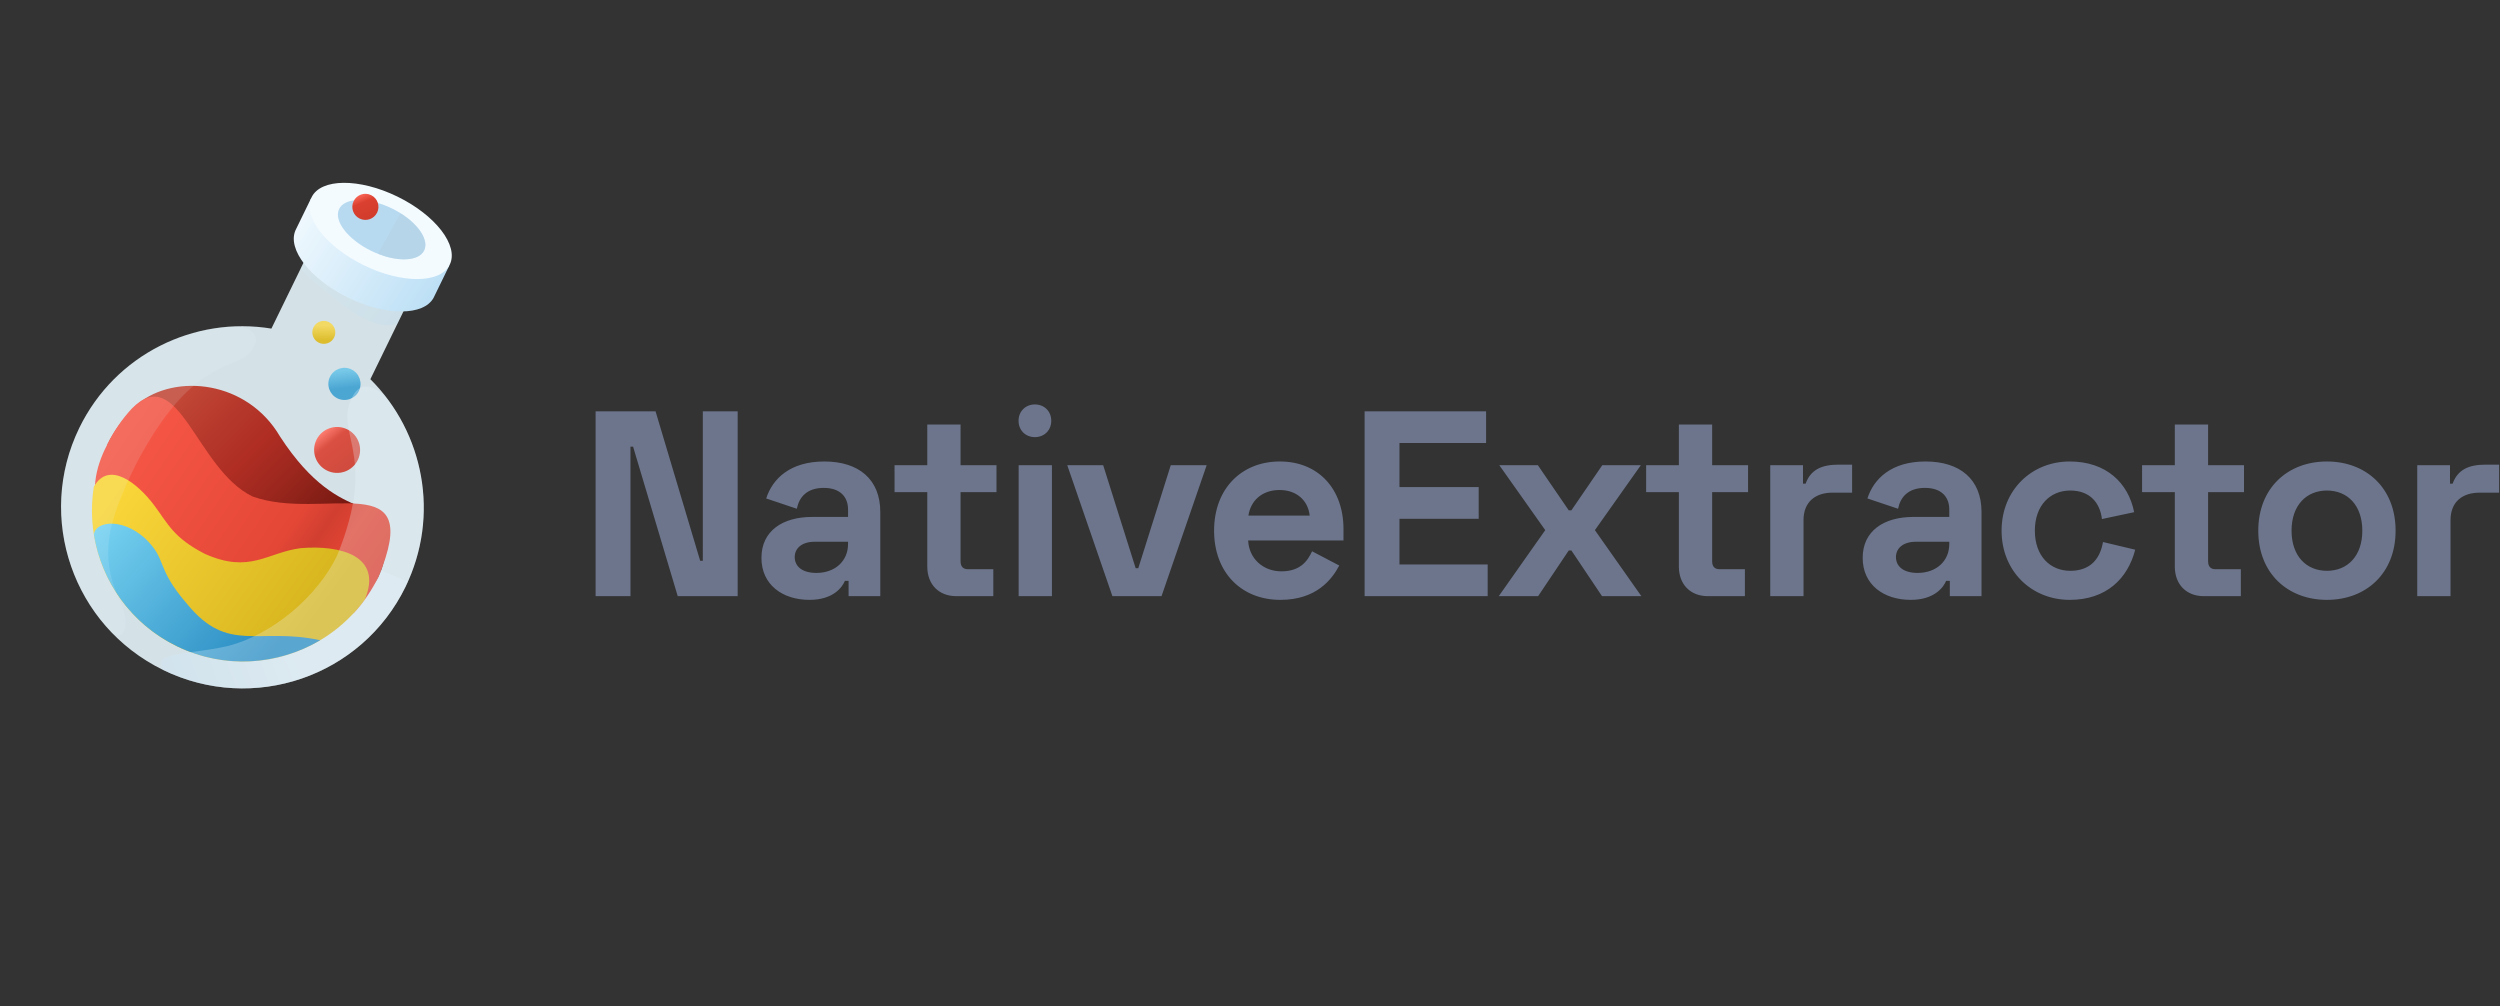 <?xml version="1.0" encoding="UTF-8"?>
<svg width="994px" height="400px" viewBox="0 0 994 400" version="1.1" xmlns="http://www.w3.org/2000/svg" xmlns:xlink="http://www.w3.org/1999/xlink">
    <rect x="0" y="0" width="994" height="400" fill="#333333" stroke="none"/>
    <title>NativeExtractor</title>
    <defs>
        <linearGradient x1="-5.68434189e-12%" y1="46.041%" x2="100%" y2="53.587%" id="linearGradient-1">
            <stop stop-color="#D8EFF9" offset="0%"></stop>
            <stop stop-color="#B0DAF1" offset="100%"></stop>
        </linearGradient>
        <linearGradient x1="118.853%" y1="55.606%" x2="-18.444%" y2="47.042%" id="linearGradient-2">
            <stop stop-color="#B3DBF4" offset="0%"></stop>
            <stop stop-color="#F7FCFF" offset="100%"></stop>
        </linearGradient>
        <linearGradient x1="10.994%" y1="38.749%" x2="87.488%" y2="54.91%" id="linearGradient-3">
            <stop stop-color="#C24736" offset="0%"></stop>
            <stop stop-color="#B5372B" offset="22.626%"></stop>
            <stop stop-color="#AF2D23" offset="40.247%"></stop>
            <stop stop-color="#99261D" offset="60.531%"></stop>
            <stop stop-color="#62110A" offset="100%"></stop>
        </linearGradient>
        <linearGradient x1="97.052%" y1="51.377%" x2="0.672%" y2="39.992%" id="linearGradient-4">
            <stop stop-color="#DA3D2C" offset="0%"></stop>
            <stop stop-color="#E04332" offset="13.098%"></stop>
            <stop stop-color="#D13F30" offset="21.68%"></stop>
            <stop stop-color="#E54736" offset="31.732%"></stop>
            <stop stop-color="#F75847" offset="100%"></stop>
            <stop stop-color="#F06B5C" offset="100%"></stop>
        </linearGradient>
        <linearGradient x1="87.72%" y1="50%" x2="6.408%" y2="41.641%" id="linearGradient-5">
            <stop stop-color="#D6B41D" offset="0%"></stop>
            <stop stop-color="#FAD63A" offset="100%"></stop>
        </linearGradient>
        <linearGradient x1="-5.68434189e-12%" y1="44.16%" x2="85.932%" y2="52.701%" id="linearGradient-6">
            <stop stop-color="#77D2F1" offset="0%"></stop>
            <stop stop-color="#2689C0" offset="100%"></stop>
        </linearGradient>
        <linearGradient x1="7.458%" y1="13.334%" x2="94.258%" y2="89.618%" id="linearGradient-7">
            <stop stop-color="#FE6D5E" offset="0%"></stop>
            <stop stop-color="#DB402F" offset="32.261%"></stop>
            <stop stop-color="#CF3B2B" offset="100%"></stop>
        </linearGradient>
        <linearGradient x1="9.985%" y1="25.317%" x2="39.542%" y2="72.246%" id="linearGradient-8">
            <stop stop-color="#6EC7E9" offset="0%"></stop>
            <stop stop-color="#3CA0D0" offset="100%"></stop>
        </linearGradient>
        <linearGradient x1="13.589%" y1="33.435%" x2="41.328%" y2="91.532%" id="linearGradient-9">
            <stop stop-color="#F6D955" offset="0%"></stop>
            <stop stop-color="#DEBA1A" offset="100%"></stop>
        </linearGradient>
        <linearGradient x1="7.154%" y1="29.763%" x2="95.249%" y2="70.827%" id="linearGradient-10">
            <stop stop-color="#FE6D5E" offset="0%"></stop>
            <stop stop-color="#DB402F" offset="27.489%"></stop>
            <stop stop-color="#CF3B2B" offset="100%"></stop>
        </linearGradient>
        <linearGradient x1="93.597%" y1="8.546%" x2="10.357%" y2="95.788%" id="linearGradient-11">
            <stop stop-color="#E7F4FC" offset="0%"></stop>
            <stop stop-color="#E7F4FC" offset="47.884%"></stop>
            <stop stop-color="#BAD9EC" offset="100%"></stop>
        </linearGradient>
    </defs>
    <g id="Logo" stroke="none" stroke-width="1" fill="none" fill-rule="evenodd">
        <g id="3a" transform="translate(-494, -496)">
            <g id="NativeExtractor" transform="translate(494, 496)">
                <rect id="Rectangle" fill-opacity="0" fill="#D8D8D8" x="0" y="0" width="994" height="400"></rect>
                <g id="logotype" transform="translate(236.809, 160.805)" fill="#6C758C" fill-rule="nonzero">
                    <path d="M13.86,76.23 L13.86,16.8 L14.91,16.8 L32.655,76.23 L56.49,76.23 L56.49,2.73 L42.63,2.73 L42.63,62.16 L41.58,62.16 L23.835,2.73 L0,2.73 L0,76.23 L13.86,76.23 Z M85.05,77.7 C94.71,77.7 98.175,72.45 99.12,70.14 L100.59,70.14 L100.59,76.23 L113.19,76.23 L113.19,42.735 C113.19,29.715 104.58,22.68 90.93,22.68 C77.385,22.68 70.35,29.505 67.83,37.38 L80.01,41.475 C80.955,36.75 84.105,33.18 90.72,33.18 C97.44,33.18 100.38,36.96 100.38,41.79 L100.38,44.73 L86.1,44.73 C74.34,44.73 65.94,50.295 65.94,61.005 C65.94,71.715 74.34,77.7 85.05,77.7 Z M87.78,66.99 C82.11,66.99 79.17,64.365 79.17,60.69 C79.17,57.12 82.11,54.6 87.045,54.6 L100.38,54.6 L100.38,55.44 C100.38,62.37 95.13,66.99 87.78,66.99 Z M158.13,76.23 L158.13,65.52 L148.05,65.52 C146.16,65.52 145.11,64.47 145.11,62.37 L145.11,34.86 L159.39,34.86 L159.39,24.15 L145.11,24.15 L145.11,7.98 L131.88,7.98 L131.88,24.15 L118.86,24.15 L118.86,34.86 L131.88,34.86 L131.88,64.47 C131.88,71.61 136.5,76.23 143.43,76.23 L158.13,76.23 Z M174.67,13 C178.322,13 181.17,10.355 181.17,6.5 C181.17,2.645 178.322,0 174.67,0 C171.018,0 168.17,2.645 168.17,6.5 C168.17,10.355 171.018,13 174.67,13 Z M181.44,76.23 L181.44,24.15 L168.21,24.15 L168.21,76.23 L181.44,76.23 Z M225.015,76.23 L242.97,24.15 L228.69,24.15 L215.775,65.1 L214.725,65.1 L201.81,24.15 L187.53,24.15 L205.485,76.23 L225.015,76.23 Z M272.265,77.7 C286.545,77.7 292.74,69.615 295.68,64.05 L284.865,58.38 C283.08,62.37 280.035,66.36 272.685,66.36 C265.335,66.36 259.77,61.215 259.455,54.075 L297.36,54.075 L297.36,49.56 C297.36,33.6 287.385,22.68 272.055,22.68 C256.725,22.68 245.91,33.6 245.91,50.19 C245.91,66.78 256.725,77.7 272.265,77.7 Z M283.92,44.205 L259.56,44.205 C260.4,38.43 264.81,34.02 271.95,34.02 C278.775,34.02 283.29,38.22 283.92,44.205 Z M354.69,76.23 L354.69,63.63 L319.62,63.63 L319.62,45.465 L351.12,45.465 L351.12,32.865 L319.62,32.865 L319.62,15.33 L354.06,15.33 L354.06,2.73 L305.76,2.73 L305.76,76.23 L354.69,76.23 Z M374.745,76.23 L386.925,58.065 L387.975,58.065 L400.155,76.23 L415.8,76.23 L397.32,49.98 L415.59,24.15 L400.26,24.15 L387.975,42.105 L386.925,42.105 L374.64,24.15 L359.31,24.15 L377.58,49.98 L359.1,76.23 L374.745,76.23 Z M456.96,76.23 L456.96,65.52 L446.88,65.52 C444.99,65.52 443.94,64.47 443.94,62.37 L443.94,34.86 L458.22,34.86 L458.22,24.15 L443.94,24.15 L443.94,7.98 L430.71,7.98 L430.71,24.15 L417.69,24.15 L417.69,34.86 L430.71,34.86 L430.71,64.47 C430.71,71.61 435.33,76.23 442.26,76.23 L456.96,76.23 Z M480.27,76.23 L480.27,45.99 C480.27,38.64 485.1,35.07 491.82,35.07 L499.59,35.07 L499.59,23.94 L494.13,23.94 C487.515,23.94 483.105,25.935 481.11,31.5 L480.06,31.5 L480.06,24.15 L467.04,24.15 L467.04,76.23 L480.27,76.23 Z M522.9,77.7 C532.56,77.7 536.025,72.45 536.97,70.14 L538.44,70.14 L538.44,76.23 L551.04,76.23 L551.04,42.735 C551.04,29.715 542.43,22.68 528.78,22.68 C515.235,22.68 508.2,29.505 505.68,37.38 L517.86,41.475 C518.805,36.75 521.955,33.18 528.57,33.18 C535.29,33.18 538.23,36.96 538.23,41.79 L538.23,44.73 L523.95,44.73 C512.19,44.73 503.79,50.295 503.79,61.005 C503.79,71.715 512.19,77.7 522.9,77.7 Z M525.63,66.99 C519.96,66.99 517.02,64.365 517.02,60.69 C517.02,57.12 519.96,54.6 524.895,54.6 L538.23,54.6 L538.23,55.44 C538.23,62.37 532.98,66.99 525.63,66.99 Z M586.11,77.7 C600.705,77.7 609.21,69.195 612.15,57.75 L599.34,54.705 C598.185,61.425 594.3,66.15 586.32,66.15 C578.34,66.15 572.25,60.27 572.25,50.19 C572.25,40.11 578.34,34.23 586.32,34.23 C594.3,34.23 598.185,39.27 598.92,45.57 L611.73,42.84 C609.42,31.185 600.6,22.68 586.11,22.68 C570.99,22.68 559.02,34.02 559.02,50.19 C559.02,66.36 570.99,77.7 586.11,77.7 Z M654.15,76.23 L654.15,65.52 L644.07,65.52 C642.18,65.52 641.13,64.47 641.13,62.37 L641.13,34.86 L655.41,34.86 L655.41,24.15 L641.13,24.15 L641.13,7.98 L627.9,7.98 L627.9,24.15 L614.88,24.15 L614.88,34.86 L627.9,34.86 L627.9,64.47 C627.9,71.61 632.52,76.23 639.45,76.23 L654.15,76.23 Z M688.38,77.7 C703.92,77.7 715.68,67.2 715.68,50.19 C715.68,33.18 703.92,22.68 688.38,22.68 C672.84,22.68 661.08,33.18 661.08,50.19 C661.08,67.2 672.84,77.7 688.38,77.7 Z M688.38,66.15 C680.19,66.15 674.31,60.27 674.31,50.19 C674.31,40.11 680.19,34.23 688.38,34.23 C696.57,34.23 702.45,40.11 702.45,50.19 C702.45,60.27 696.57,66.15 688.38,66.15 Z M737.52,76.23 L737.52,45.99 C737.52,38.64 742.35,35.07 749.07,35.07 L756.84,35.07 L756.84,23.94 L751.38,23.94 C744.765,23.94 740.355,25.935 738.36,31.5 L737.31,31.5 L737.31,24.15 L724.29,24.15 L724.29,76.23 L737.52,76.23 Z" id="NativeExtractor"></path>
                </g>
                <g id="logomark" transform="translate(110.877, 171.999) rotate(26) translate(-110.877, -171.999) translate(38.746, 66.999)">
                    <path d="M95.524,34.341 L95.525,69.971 C123.879,79.663 144.261,106.483 144.261,138.051 C144.261,177.787 111.967,210 72.13,210 C32.294,210 3.32163282e-12,177.787 3.32163282e-12,138.051 C3.32163282e-12,105.526 21.636,78.042 51.336,69.137 L51.336,34.341 L95.524,34.341 Z" id="shape" fill="#E6F4FB" opacity="0.9"></path>
                    <path d="M51.336,34.341 L95.524,34.341 C95.524,40.447 95.524,44.135 95.524,45.407 C92.079,49.049 84.713,50.61 72.894,48.248 C61.486,45.685 53.13,44.173 51.336,42.522 C51.336,40.704 51.336,37.977 51.336,34.341 Z" id="s" fill="url(#linearGradient-1)" opacity="0.187"></path>
                    <path d="M73.368,14.329 C77.766,14.329 81.948,14.791 85.727,15.623 L103.927,15.623 L103.927,29.847 C103.574,38.089 90.028,44.718 73.368,44.718 C56.707,44.718 43.161,38.089 42.815,29.847 L42.808,29.847 L42.808,15.623 L61.008,15.623 C64.787,14.791 68.969,14.329 73.368,14.329 Z" id="ci" fill="url(#linearGradient-2)"></path>
                    <ellipse id="t" fill="#F3FBFF" cx="73.368" cy="15.194" rx="30.56" ry="15.194"></ellipse>
                    <ellipse id="in" fill="#B8DAF0" cx="73.491" cy="14.576" rx="18.806" ry="9.388"></ellipse>
                    <path d="M76.436,23.792 C76.831,23.752 77.888,23.641 79.606,23.457 C80.539,23.297 81.44,23.101 82.3,22.873 C88.247,21.296 92.297,18.172 92.297,14.576 C92.297,10.127 85.722,6.384 77.4,5.416 C76.68,17.674 76.359,23.8 76.436,23.792 Z" id="s" fill="#B5D1E3" opacity="0.5"></path>
                    <g id="con" transform="translate(12.867, 79.306)">
                        <path d="M118.565,68.773 C119.008,65.838 120.011,62.971 120.011,59.912 C120.011,55.857 118.834,51.758 118.065,47.929 C108.985,25.584 100.229,50.844 60.341,26.879 C38.938,12.63 11.928,22.369 3.791,40.052 C1.561,46.322 0.022,52.878 0.022,59.912 C38.613,81.286 81.295,89.244 118.565,68.773 Z" id="red-dak" fill="url(#linearGradient-3)"></path>
                        <path d="M117.478,77.193 C119.126,71.721 120.011,65.92 120.011,59.912 C117.093,11.335 90.876,49.894 60.99,53.111 C36.124,53.233 11.048,17.488 2.516,42.763 C0.894,48.196 0.022,53.952 0.022,59.912 C-1.275,105.25 54.179,107.193 117.478,77.193 Z" id="red" fill="url(#linearGradient-4)"></path>
                        <path d="M60.017,119.824 C89.547,119.824 114.095,98.517 119.085,70.459 C118.042,51.508 100.878,55.054 87.257,63.15 C75.907,70.599 73.637,81.286 53.855,81.933 C39.911,81.61 35.68,77.696 27.587,73.513 C17.56,68.331 3.32,65.165 2.585,77.291 C10.044,101.904 32.935,119.824 60.017,119.824 Z" id="green" fill="url(#linearGradient-5)"></path>
                        <path d="M60.017,119.824 C81.041,119.824 99.54,109.023 110.253,92.676 C85.636,98.773 79.799,113.67 56.45,102.983 C38.289,95.211 41.856,90.677 29.857,86.791 C17.21,83.229 8.778,90.03 11.062,94.554 C21.933,109.845 39.808,119.824 60.017,119.824 Z" id="blue" fill="url(#linearGradient-6)"></path>
                    </g>
                    <ellipse id="r" fill="url(#linearGradient-7)" cx="63.704" cy="9.252" rx="5.196" ry="5.188"></ellipse>
                    <ellipse id="b" fill="url(#linearGradient-8)" opacity="0.9" cx="87.079" cy="76.168" rx="6.401" ry="6.391"></ellipse>
                    <ellipse id="y" fill="url(#linearGradient-9)" opacity="0.9" cx="70.726" cy="61.355" rx="4.572" ry="4.565"></ellipse>
                    <ellipse id="r" fill="url(#linearGradient-10)" opacity="0.9" cx="95.967" cy="101.051" rx="9.145" ry="9.13"></ellipse>
                    <path d="M44.084,192.476 C29.174,179.838 26.58,167.199 26.58,141.275 C28.201,85.537 51.216,91.37 47.974,75.816 C46.029,73.223 42.788,71.927 35.656,75.907 C14.326,88.392 0,111.541 0,138.034 C0,168.673 19.158,194.837 46.152,205.209 C54.163,208.288 52.837,198.633 44.084,192.476 Z" id="ll" fill="#ECF7FD" opacity="0.13"></path>
                    <path d="M72.183,210 C111.991,210 144.261,177.809 144.261,138.099 C144.261,109.887 127.973,85.47 104.266,73.696 C95.235,70.732 92.962,74.619 92.313,77.534 C90.04,95.995 111.469,93.08 114.391,139.071 C114.391,156.557 105.416,177.991 91.014,190.243 C78.027,200.608 64.715,205.466 72.183,210 Z" id="rl" fill="#ECF7FD" opacity="0.26"></path>
                    <path d="M72.183,210 C111.991,210 144.261,177.809 144.261,138.099 C144.261,137.318 144.248,136.54 144.224,135.765 L132.659,136.445 C132.732,137.24 132.794,138.052 132.844,138.879 C132.482,175.626 104.56,191.277 95.132,194.859 C88.367,197.65 81.212,198.601 78.868,198.852 C78.684,198.975 78.502,199.097 78.322,199.218 C71.315,203.922 67.292,207.03 72.183,210 Z" id="bs" fill="url(#linearGradient-11)" opacity="0.251"></path>
                </g>
            </g>
        </g>
    </g>
</svg>